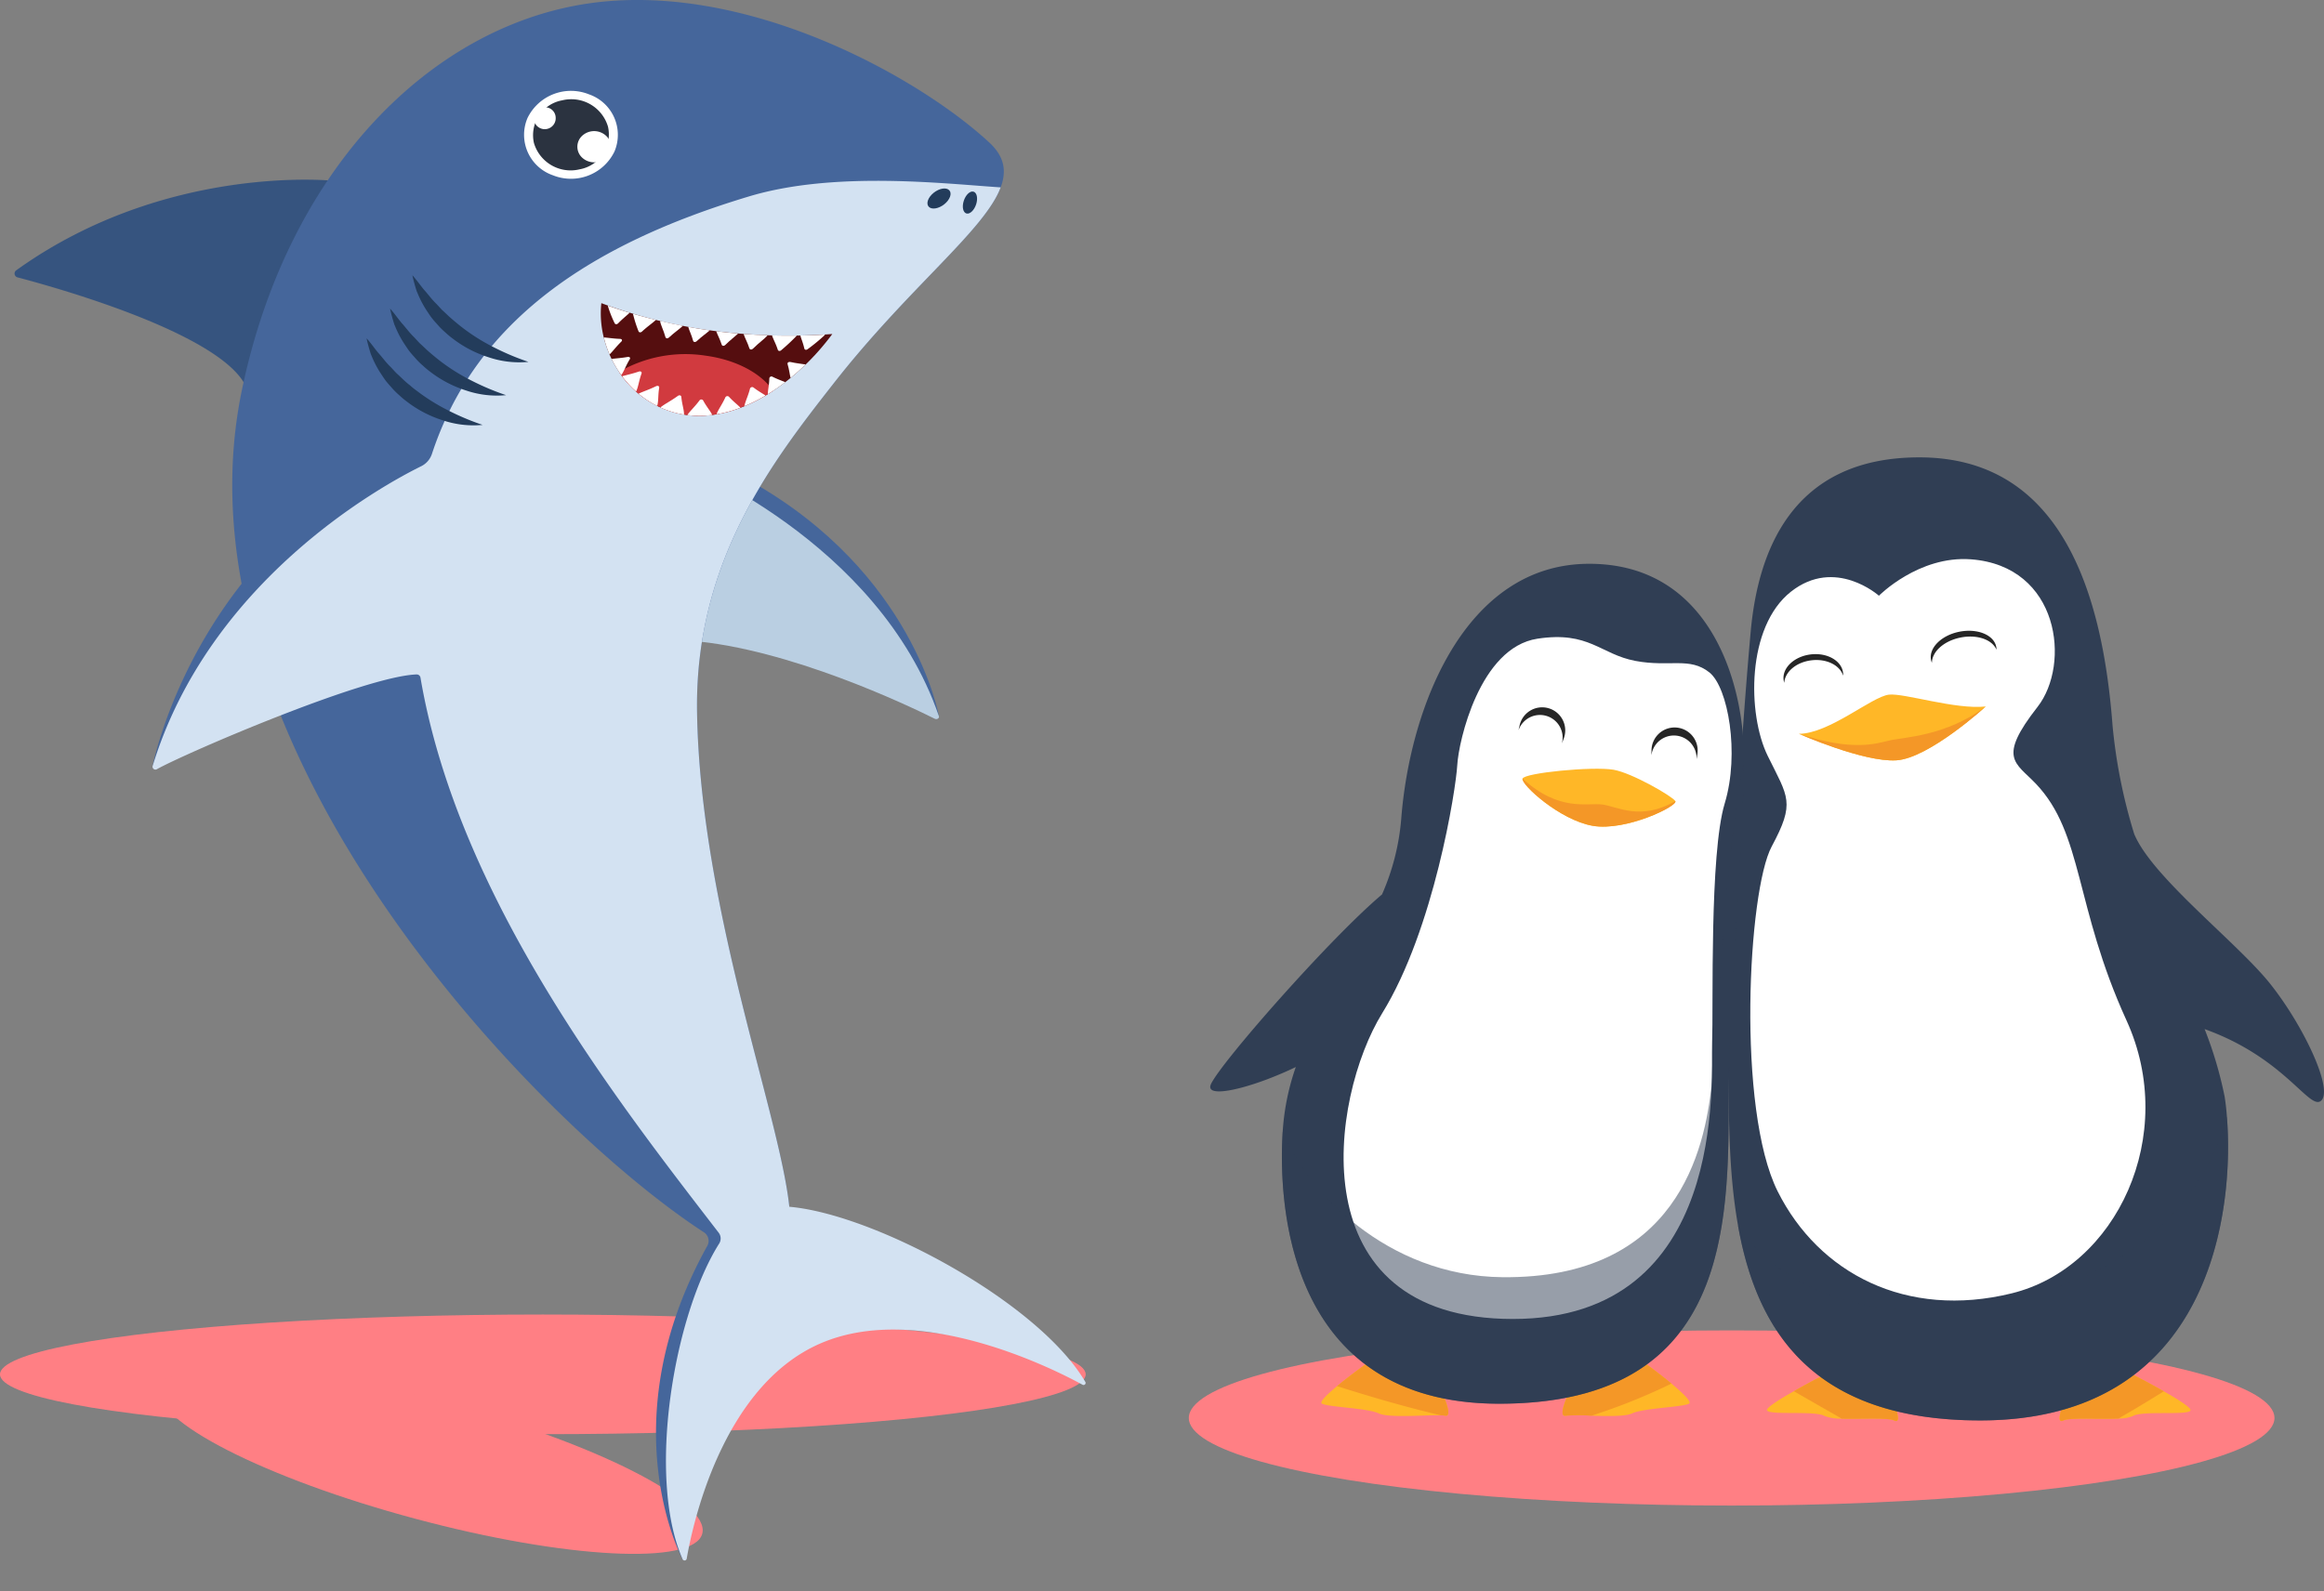 <svg xmlns="http://www.w3.org/2000/svg" width="292.929" height="200.646" viewBox="0 0 292.929 200.646">
  <rect x="0" y="0" width="292.929" height="200.646" fill="#808080" stroke="none"/>
  <g id="Grupo_93292" data-name="Grupo 93292" transform="translate(-139.309 13.372)">
    <ellipse id="Elipse_4854" data-name="Elipse 4854" cx="68.422" cy="11.043" rx="68.422" ry="11.043" transform="translate(289.152 154.367)" fill="#ff7f84"/>
    <ellipse id="Elipse_4857" data-name="Elipse 4857" cx="68.422" cy="7.543" rx="68.422" ry="7.543" transform="translate(139.309 152.367)" fill="#ff7f84"/>
    <g id="Grupo_93291" data-name="Grupo 93291" transform="translate(291.853 44.294)">
      <g id="Grupo_93283" data-name="Grupo 93283" transform="translate(14.004 113.871)">
        <g id="Grupo_93281" data-name="Grupo 93281">
          <path id="Trazado_126687" data-name="Trazado 126687" d="M325.789,194.7a2.465,2.465,0,0,0-.506-.04c-1.8-.067-6.595.36-7.836-.241-1.388-.668-6.288-.787-7.169-1.228-.374-.187.614-1.148,1.909-2.216,1.815-1.508,4.244-3.23,4.244-3.23l8.971,4.044S326.91,194.917,325.789,194.7Z" transform="translate(-310.197 -187.748)" fill="#ffb727"/>
          <path id="Trazado_126688" data-name="Trazado 126688" d="M325.919,191.792s1.508,3.124.387,2.911a2.465,2.465,0,0,0-.506-.04c-4.793-1.122-9.706-2.6-13.1-3.685,1.815-1.508,4.244-3.23,4.244-3.23Z" transform="translate(-310.714 -187.748)" fill="#f49727"/>
        </g>
        <g id="Grupo_93282" data-name="Grupo 93282" transform="translate(30.404 0.267)">
          <path id="Trazado_126689" data-name="Trazado 126689" d="M364.431,193.263c-.894.441-5.78.56-7.182,1.228-.8.387-3.1.348-5.1.281a24.8,24.8,0,0,0-3.243,0c-1.108.214.4-2.911.4-2.911l9.5-3.778s1.829,1.335,3.417,2.643C363.644,191.9,364.846,193.063,364.431,193.263Z" transform="translate(-348.5 -188.084)" fill="#ffb727"/>
          <path id="Trazado_126690" data-name="Trazado 126690" d="M362.228,190.727a75.628,75.628,0,0,1-10.079,4.045,24.8,24.8,0,0,0-3.243,0c-1.108.214.4-2.911.4-2.911l9.5-3.778S360.64,189.419,362.228,190.727Z" transform="translate(-348.5 -188.084)" fill="#f49727"/>
        </g>
      </g>
      <g id="Grupo_93286" data-name="Grupo 93286" transform="translate(70.172 115.646)">
        <g id="Grupo_93284" data-name="Grupo 93284">
          <path id="Trazado_126691" data-name="Trazado 126691" d="M396.983,195.764c-.761-.387-4.218-.16-6.608-.227a5.584,5.584,0,0,1-2.149-.333c-1.162-.707-7.009-.053-7.262-.721-.12-.321,1.588-1.388,3.378-2.4,1.9-1.082,3.885-2.1,3.885-2.1l8.757,3.671S398.077,196.326,396.983,195.764Z" transform="translate(-380.957 -189.984)" fill="#ffb727"/>
          <path id="Trazado_126692" data-name="Trazado 126692" d="M397.862,193.655s1.095,2.67,0,2.109c-.761-.387-4.218-.16-6.608-.227l-6.034-3.457c1.9-1.082,3.885-2.1,3.885-2.1Z" transform="translate(-381.836 -189.984)" fill="#f49727"/>
        </g>
        <g id="Grupo_93285" data-name="Grupo 93285" transform="translate(36.884)">
          <path id="Trazado_126693" data-name="Trazado 126693" d="M443.93,194.5c-.253.668-6.1,0-7.262.707a4.645,4.645,0,0,1-1.829.32c-2.389.107-6.127-.16-6.928.241-1.095.561,0-2.109,0-2.109l8.757-3.671s2,1.028,3.9,2.109C442.355,193.108,444.05,194.176,443.93,194.5Z" transform="translate(-427.424 -189.984)" fill="#ffb727"/>
          <path id="Trazado_126694" data-name="Trazado 126694" d="M440.566,192.093c-1.735,1.082-3.871,2.377-5.727,3.431-2.389.107-6.127-.16-6.928.241-1.095.561,0-2.109,0-2.109l8.757-3.671S438.67,191.012,440.566,192.093Z" transform="translate(-427.424 -189.984)" fill="#f49727"/>
        </g>
      </g>
      <path id="Trazado_126695" data-name="Trazado 126695" d="M359.81,85.986v.026c.053,10.106-1.909,29.409-1.909,44.147,0,16.74-1.322,36.938-28.929,36.938-27.019,0-27.82-25.724-27.286-34.281.013-.187.027-.36.04-.534a30.327,30.327,0,0,1,1.615-7.636c-1.215.587-2.483,1.122-3.685,1.576-4.178,1.562-7.729,2.136-7.008.574,1.335-2.83,15.085-18.463,21.559-23.909a29.618,29.618,0,0,0,2.416-9.438c1.068-14.137,8.023-32.252,23.7-32.252,14.137,0,18.569,12.869,19.344,21.238C359.757,83.423,359.8,84.624,359.81,85.986Z" transform="translate(-292.555 -47.779)" fill="#303e54"/>
      <path id="Trazado_126696" data-name="Trazado 126696" d="M449.554,125.405c-1.455,1.3-4.539-5.393-14.684-9.024a49.924,49.924,0,0,1,2.523,8.517c.107.695.214,1.535.28,2.469v.013c.935,11.334-1.615,38.34-31.091,38.34-21.146,0-28.18-11.32-30.53-24.59v-.013c-1.2-6.754-1.175-14.03-1.175-20.557,0-19.357,1.9-44.615,2.777-54.292s4.9-21.974,21.252-21.974c18.129,0,23.135,17.528,24.363,33.881a67.672,67.672,0,0,0,2.723,13.6c2.256,5.46,12.976,13.67,17.127,18.876C447.3,115.887,451.129,123.977,449.554,125.405Z" transform="translate(-309.531 -44.294)" fill="#303e54"/>
      <path id="Trazado_126697" data-name="Trazado 126697" d="M350.514,75.845c4.327.817,6.83-.544,9.334,1.459,2.332,1.866,3.838,10.179,1.919,16.52s-1.418,25.614-1.585,30.2,2.083,34.792-25.115,34.792-23.017-27.951-16.472-38.546,9.3-28.285,9.465-31.289,2.825-14.822,10.1-15.936C344.7,72.048,346.092,75.011,350.514,75.845Z" transform="translate(-296.922 -50.182)" fill="#fff"/>
      <path id="Trazado_126698" data-name="Trazado 126698" d="M394.525,65.069s-5.506-4.922-11.1-.5S377.922,80,380.508,85.261s3.5,5.841.5,11.43-4.422,33.123.751,43.469,16.225,16.124,29.491,12.87,21.073-19.972,14.486-34.406-5.43-23.555-11.438-29.86c-2.572-2.7-4.869-3.17.221-9.679,4.206-5.379,2.783-17.772-8.4-18.606C399.536,59.989,394.525,65.069,394.525,65.069Z" transform="translate(-310.24 -47.625)" fill="#fff"/>
      <g id="Grupo_93287" data-name="Grupo 93287" transform="translate(38.859 31.532)">
        <path id="Trazado_126699" data-name="Trazado 126699" d="M347.155,88.067a5.038,5.038,0,0,1-.177.472,2.858,2.858,0,0,0-5.469-1.647c.033-.165.064-.33.113-.491a2.909,2.909,0,1,1,5.533,1.666Z" transform="translate(-341.509 -84.017)" fill="#262626"/>
        <path id="Trazado_126700" data-name="Trazado 126700" d="M368.379,90.695a4.851,4.851,0,0,1-.079.5,2.858,2.858,0,0,0-5.687-.513,4.845,4.845,0,0,1,.011-.5,2.909,2.909,0,1,1,5.756.518Z" transform="translate(-345.861 -84.673)" fill="#262626"/>
      </g>
      <g id="Grupo_93288" data-name="Grupo 93288" transform="translate(39.36 39.259)">
        <path id="Trazado_126701" data-name="Trazado 126701" d="M361.4,97.826c.387.614-6.234,3.844-10.4,3.124s-9.078-5.233-8.851-5.954,8.784-1.561,11.453-1.121C355.938,94.274,361.011,97.211,361.4,97.826Z" transform="translate(-342.14 -93.752)" fill="#ffb727"/>
        <path id="Trazado_126702" data-name="Trazado 126702" d="M361.4,98.149c.387.614-6.234,3.844-10.4,3.124s-9.078-5.233-8.851-5.954c4.634,4.242,8.194,3.012,10.063,3.266S357.071,100.69,361.4,98.149Z" transform="translate(-342.14 -94.075)" fill="#f49727"/>
      </g>
      <g id="Grupo_93289" data-name="Grupo 93289" transform="translate(74.205 29.901)">
        <path id="Trazado_126703" data-name="Trazado 126703" d="M409.586,83.47s-7.157,6.542-11.273,6.79c-4.131.259-12.276-3.343-12.276-3.343,3.844-.029,9.136-4.656,11.33-4.937C399.271,81.754,405.77,83.893,409.586,83.47Z" transform="translate(-386.038 -81.963)" fill="#ffb727"/>
        <path id="Trazado_126704" data-name="Trazado 126704" d="M409.586,83.861s-7.157,6.542-11.273,6.79c-4.131.259-12.276-3.343-12.276-3.343,6.773,2.254,9.727,1.238,11.425.836S404.582,87.63,409.586,83.861Z" transform="translate(-386.038 -82.354)" fill="#f49727"/>
      </g>
      <g id="Grupo_93290" data-name="Grupo 93290" transform="translate(72.256 21.861)">
        <path id="Trazado_126705" data-name="Trazado 126705" d="M415.217,73.848a1.654,1.654,0,0,1,.035.374c-.545-1.278-2.453-1.954-4.546-1.529s-3.587,1.79-3.591,3.18a1.707,1.707,0,0,1-.114-.358c-.3-1.505,1.293-3.1,3.556-3.555S414.912,72.344,415.217,73.848Z" transform="translate(-388.404 -71.834)" fill="#262626"/>
        <path id="Trazado_126706" data-name="Trazado 126706" d="M391.09,77.886a1.876,1.876,0,0,1,.009.375c-.414-1.321-2.092-2.166-4-1.934s-3.334,1.455-3.42,2.837a1.876,1.876,0,0,1-.081-.367c-.186-1.524,1.346-2.961,3.41-3.212S390.9,76.362,391.09,77.886Z" transform="translate(-383.583 -72.6)" fill="#262626"/>
      </g>
      <path id="Trazado_126707" data-name="Trazado 126707" d="M362.157,92.459c.053,10.106-1.909,29.409-1.909,44.147,0,16.74-1.322,36.938-28.929,36.938-27.019,0-27.82-25.724-27.286-34.281,3,7.369,13.081,18.182,27.685,18.329,22.093.226,25.526-16.154,26.381-24.27S359.741,104.981,362.157,92.459Z" transform="translate(-294.903 -54.226)" fill="#303e54" opacity="0.5" style="mix-blend-mode: multiply;isolation: isolate"/>
      <path id="Trazado_126708" data-name="Trazado 126708" d="M406.887,187.306c-21.146,0-28.18-11.32-30.53-24.59,2.577,3.885,11.747,14.271,34.2,9.479,19.664-4.205,25.631-16.593,27.42-23.228C438.913,160.3,436.363,187.306,406.887,187.306Z" transform="translate(-309.836 -65.879)" fill="#303e54" opacity="0.5" style="mix-blend-mode: multiply;isolation: isolate"/>
    </g>
    <ellipse id="Elipse_4858" data-name="Elipse 4858" cx="35.422" cy="7.543" rx="35.422" ry="7.543" transform="matrix(0.966, 0.259, -0.259, 0.966, 161.344, 154.368)" fill="#ff7f84"/>
    <g id="Grupo_93293" data-name="Grupo 93293" transform="translate(-2253.244 -205.215)">
      <path id="Trazado_126709" data-name="Trazado 126709" d="M2811.6,288.719s-21.145-2.261-40,11.283a.5.5,0,0,0,.188.9c5.066,1.332,26.831,7.426,29,14.338Z" transform="translate(-376.997 -74.079)" fill="#36547f"/>
      <path id="Trazado_126710" data-name="Trazado 126710" d="M2494.4,480.448s-3.154-18.066-23.789-29.65c0,0-3.006,5.346-2.6,5.346S2484.568,462.491,2494.4,480.448Z" transform="translate(16.5 -198.307)" fill="#45669b"/>
      <path id="Trazado_126711" data-name="Trazado 126711" d="M2468.17,440.65s25.068,9.863,32.661,32.027c.086.251-.244.461-.513.327-3.468-1.728-18.345-8.82-30.741-9.835C2467.033,462.961,2468.17,440.65,2468.17,440.65Z" transform="translate(10.065 -190.536)" fill="#bacfe2"/>
      <path id="Trazado_126712" data-name="Trazado 126712" d="M2719.764,470.066s5.712-29.6,35.8-41.044v4.209A101.96,101.96,0,0,0,2719.764,470.066Z" transform="translate(-307.977 -181.631)" fill="#45669b"/>
      <path id="Trazado_126713" data-name="Trazado 126713" d="M2436.618,241.162c5.74-27.877,23.765-45.966,43.687-48.881s41.738,9.345,50.573,17.557c6.715,6.242-6.547,13.618-19.61,30.294-7.737,9.877-17.559,22.474-17.254,41.509.531,33.108,18.448,68.738,9.02,68.738-1.212,0-3.219-.789-5.8-2.266l-5.045,40.319s-9.316-17.177,3.138-39.542a1.294,1.294,0,0,0-.492-1.706C2474.051,333.649,2427.417,285.848,2436.618,241.162Z" transform="translate(-13.602)" fill="#45669b"/>
      <path id="Trazado_126714" data-name="Trazado 126714" d="M2394.411,362.977c7.156-23.412,28.853-35.342,33.84-37.8a2.678,2.678,0,0,0,1.37-1.567c5.539-16.849,20.079-26.486,39.974-32.463,10.782-3.24,24.633-1.6,31.711-1.137-2.032,5.419-11.575,12.613-21.016,24.667-7.737,9.877-17.56,22.474-17.254,41.509.395,24.62,10.4,50.63,11.63,62.35,10.88.957,31.493,12.107,37.321,22.1a.26.26,0,0,1-.371.335c-3.842-2.1-20.758-10.6-33.125-5.159s-16.06,23.022-16.76,27.112a.274.274,0,0,1-.513.054c-4.548-10.357-1.11-30.732,4.6-39.788a1.2,1.2,0,0,0-.068-1.4c-12.76-16.565-32.86-42.233-37.577-69.983a.482.482,0,0,0-.5-.388c-6.635.248-29.092,9.923-32.71,11.943A.365.365,0,0,1,2394.411,362.977Z" transform="translate(17.376 -74.542)" fill="#d3e2f2"/>
      <g id="Grupo_93293-2" data-name="Grupo 93293" transform="translate(2438.759 226.555)">
        <path id="Trazado_126715" data-name="Trazado 126715" d="M2688.367,350.971a32.234,32.234,0,0,1-4.413-1.865,24.734,24.734,0,0,1-3.875-2.428,30.594,30.594,0,0,1-1.734-1.445c-.274-.258-.544-.52-.827-.774-.266-.267-.511-.553-.776-.826-.555-.532-.988-1.152-1.514-1.731-.5-.595-.931-1.237-1.484-1.847.075.383.175.762.281,1.143.05.192.11.38.166.571l.09.284.118.273a12.734,12.734,0,0,0,1.115,2.13c.226.336.44.684.693,1.006s.536.623.807.934a9.459,9.459,0,0,0,.889.87,10.679,10.679,0,0,0,.963.8,14.636,14.636,0,0,0,4.484,2.324A12.069,12.069,0,0,0,2688.367,350.971Z" transform="translate(-2667.967 -340.056)" fill="#233c5b"/>
        <path id="Trazado_126716" data-name="Trazado 126716" d="M2699.574,368.886a32.188,32.188,0,0,1-4.413-1.865,24.683,24.683,0,0,1-3.875-2.428,30.855,30.855,0,0,1-1.734-1.446c-.273-.258-.544-.52-.827-.774-.266-.267-.511-.553-.776-.826-.555-.532-.988-1.152-1.514-1.731-.5-.595-.931-1.237-1.484-1.847.075.383.175.762.281,1.143.05.192.11.38.166.571l.089.285.118.273a12.734,12.734,0,0,0,1.115,2.13c.226.336.441.684.693,1.006s.536.623.807.934a9.427,9.427,0,0,0,.89.87,10.671,10.671,0,0,0,.963.8,14.638,14.638,0,0,0,4.484,2.324A12.068,12.068,0,0,0,2699.574,368.886Z" transform="translate(-2681.992 -353.775)" fill="#233c5b"/>
        <path id="Trazado_126717" data-name="Trazado 126717" d="M2711.344,384.905a32.237,32.237,0,0,1-4.412-1.865,24.689,24.689,0,0,1-3.875-2.428,9.961,9.961,0,0,1-.881-.707,10.088,10.088,0,0,1-.854-.738c-.273-.258-.543-.52-.827-.774-.266-.267-.51-.553-.776-.826-.555-.532-.988-1.152-1.514-1.731-.5-.595-.931-1.237-1.484-1.847.075.383.176.762.281,1.143.049.192.109.38.166.571l.089.284.118.273a12.751,12.751,0,0,0,1.115,2.13c.226.336.441.684.693,1.006s.536.623.807.934a9.424,9.424,0,0,0,.89.87,10.674,10.674,0,0,0,.963.8,14.633,14.633,0,0,0,4.484,2.324A12.067,12.067,0,0,0,2711.344,384.905Z" transform="translate(-2696.72 -366.043)" fill="#233c5b"/>
      </g>
      <g id="Grupo_93294" data-name="Grupo 93294" transform="translate(2456.573 201.788)">
        <path id="Trazado_126742" data-name="Trazado 126742" d="M5.447,10.9a6.094,6.094,0,0,0,6.016-5.729A5.4,5.4,0,0,0,5.735-.268,6.094,6.094,0,0,0-.281,5.461,5.4,5.4,0,0,0,5.447,10.9Z" transform="translate(11.078 14.104) rotate(-157.5)" fill="#fff"/>
        <path id="Trazado_126743" data-name="Trazado 126743" d="M4.274,9.412A4.821,4.821,0,0,0,8.833,4.559,4.465,4.465,0,0,0,4.421-.146,4.821,4.821,0,0,0-.138,4.706,4.465,4.465,0,0,0,4.274,9.412Z" transform="translate(4.437 12.348) rotate(-103.283)" fill="#2b3340"/>
        <path id="Trazado_126718" data-name="Trazado 126718" d="M2662.833,250.885a1.38,1.38,0,1,1-1.376-1.282A1.332,1.332,0,0,1,2662.833,250.885Z" transform="translate(-2656.813 -246.021)" fill="#fff"/>
        <path id="Trazado_126744" data-name="Trazado 126744" d="M1.831,3.944A2.224,2.224,0,0,0,3.944,1.831,1.874,1.874,0,0,0,1.976-.136,2.224,2.224,0,0,0-.136,1.976,1.874,1.874,0,0,0,1.831,3.944Z" transform="translate(10.867 11.246) rotate(-135)" fill="#fff"/>
      </g>
      <g id="Grupo_93296" data-name="Grupo 93296" transform="translate(2468.28 230.071)">
        <path id="Trazado_126719" data-name="Trazado 126719" d="M2550.589,358.955c-4.244,5.763-11.416,11.135-18.387,10.2s-11.416-7.853-10.723-14.09a65.319,65.319,0,0,0,14.07,3.48A74.114,74.114,0,0,0,2550.589,358.955Z" transform="translate(-2521.408 -355.07)" fill="#550e0f"/>
        <path id="Trazado_126720" data-name="Trazado 126720" d="M2561.906,382.744a16.677,16.677,0,0,0-10.855,2.053,12.2,12.2,0,0,0,8.494,5.43c3.749.5,7.556-.823,10.935-3.049C2568.953,384.986,2565.859,383.272,2561.906,382.744Z" transform="translate(-2548.751 -376.137)" fill="#d13a3f"/>
        <g id="Grupo_93295" data-name="Grupo 93295" transform="translate(0.375 0.305)">
          <path id="Trazado_126721" data-name="Trazado 126721" d="M2610.981,362.983c.693-.645,1.315-1.051,1.752-1.466-1.067-.263-2.038-.53-2.891-.78a15.78,15.78,0,0,0,.688,2.178C2610.583,363.11,2610.808,363.144,2610.981,362.983Z" transform="translate(-2606.162 -359.715)" fill="#fff"/>
          <path id="Trazado_126722" data-name="Trazado 126722" d="M2623.841,358.557c.066.191.295.215.458.047.549-.567,1.059-.962,1.452-1.332-1.2-.36-2.136-.679-2.749-.9,0,.005-.009.012-.008.017A14.139,14.139,0,0,0,2623.841,358.557Z" transform="translate(-2622.486 -356.373)" fill="#fff"/>
          <path id="Trazado_126723" data-name="Trazado 126723" d="M2597.427,366.7c.695-.647,1.319-1.054,1.756-1.471-1.016-.2-1.98-.408-2.88-.623.082.558.437,1.141.673,2.027C2597.028,366.832,2597.254,366.866,2597.427,366.7Z" transform="translate(-2589.208 -362.681)" fill="#fff"/>
          <path id="Trazado_126724" data-name="Trazado 126724" d="M2583.905,369.622c.64-.6,1.221-.987,1.65-1.371-.936-.131-1.843-.279-2.714-.44.135.478.416,1.006.613,1.743C2583.507,369.749,2583.732,369.783,2583.905,369.622Z" transform="translate(-2572.196 -365.132)" fill="#fff"/>
          <path id="Trazado_126725" data-name="Trazado 126725" d="M2526.117,373.786a23.159,23.159,0,0,0,2.123-1.748.129.129,0,0,0,.017-.076c-.7.044-1.76.1-3.084.122.127.447.349.949.5,1.621C2525.714,373.9,2525.938,373.943,2526.117,373.786Z" transform="translate(-2500.397 -368.311)" fill="#fff"/>
          <path id="Trazado_126726" data-name="Trazado 126726" d="M2540.349,374.258a25.3,25.3,0,0,0,1.951-1.826c-.935.012-1.989.007-3.129-.024.149.494.476,1.027.722,1.8C2539.955,374.4,2540.183,374.425,2540.349,374.258Z" transform="translate(-2517.961 -368.653)" fill="#fff"/>
          <path id="Trazado_126727" data-name="Trazado 126727" d="M2555.019,373.487c.753-.753,1.433-1.2,1.846-1.691-.958-.033-1.971-.086-3.025-.165.149.5.476,1.03.723,1.8C2554.625,373.627,2554.853,373.653,2555.019,373.487Z" transform="translate(-2536.213 -368.058)" fill="#fff"/>
          <path id="Trazado_126728" data-name="Trazado 126728" d="M2569.768,371.887c.627-.627,1.2-1.04,1.619-1.445-.9-.076-1.822-.172-2.761-.291.162.463.459.972.687,1.683C2569.374,372.027,2569.6,372.053,2569.768,371.887Z" transform="translate(-2554.453 -366.924)" fill="#fff"/>
          <path id="Trazado_126729" data-name="Trazado 126729" d="M2628.9,373.677c-.842-.031-1.485-.142-2.048-.185a13.552,13.552,0,0,0,.724,2.151c.428-.415.819-.971,1.482-1.619C2629.222,373.86,2629.143,373.686,2628.9,373.677Z" transform="translate(-2626.848 -369.483)" fill="#fff"/>
          <path id="Trazado_126730" data-name="Trazado 126730" d="M2625.078,384.279c.115-.19-.017-.337-.265-.294-.813.143-1.467.177-2.026.249a13.67,13.67,0,0,0,1.225,2.04C2624.365,385.772,2624.572,385.114,2625.078,384.279Z" transform="translate(-2621.804 -377.513)" fill="#fff"/>
          <path id="Trazado_126731" data-name="Trazado 126731" d="M2619.426,392.061c.075-.209-.1-.335-.347-.252-.834.281-1.521.419-2.094.587a13.076,13.076,0,0,0,1.76,1.925C2619.031,393.745,2619.079,393.029,2619.426,392.061Z" transform="translate(-2614.669 -383.49)" fill="#fff"/>
          <path id="Trazado_126732" data-name="Trazado 126732" d="M2628.326,394.951h0Z" transform="translate(-2626.404 -385.915)" fill="#fff"/>
          <path id="Trazado_126733" data-name="Trazado 126733" d="M2610.779,399.817c.035-.213-.164-.313-.4-.2-.885.432-1.621.662-2.2.938a12.125,12.125,0,0,0,2.349,1.548C2610.708,401.506,2610.618,400.8,2610.779,399.817Z" transform="translate(-2603.794 -389.453)" fill="#fff"/>
          <path id="Trazado_126734" data-name="Trazado 126734" d="M2597.951,404.738c-.9.655-1.667,1.015-2.191,1.45a11.6,11.6,0,0,0,2.971.9c.021-.6-.245-1.255-.333-2.222C2598.378,404.652,2598.155,404.59,2597.951,404.738Z" transform="translate(-2588.621 -393.348)" fill="#fff"/>
          <path id="Trazado_126735" data-name="Trazado 126735" d="M2535.135,386.687c-.234-.052-.41.089-.351.282.209.7.255,1.264.376,1.73.658-.537,1.291-1.106,1.9-1.7C2536.527,386.914,2535.892,386.857,2535.135,386.687Z" transform="translate(-2511.612 -379.579)" fill="#fff"/>
          <path id="Trazado_126736" data-name="Trazado 126736" d="M2545.171,394.788c-.023.83-.186,1.452-.188,1.979a25.506,25.506,0,0,0,2.2-1.514c-.449-.184-.986-.369-1.591-.67A.268.268,0,0,0,2545.171,394.788Z" transform="translate(-2524.303 -385.603)" fill="#fff"/>
          <path id="Trazado_126737" data-name="Trazado 126737" d="M2557.522,401.291c-.416-.275-.935-.562-1.5-.992a.286.286,0,0,0-.469.148c-.242.941-.6,1.6-.7,2.185A20.829,20.829,0,0,0,2557.522,401.291Z" transform="translate(-2537.127 -389.957)" fill="#fff"/>
          <path id="Trazado_126738" data-name="Trazado 126738" d="M2568.557,405.294c-.417.913-.9,1.528-1.1,2.1a15.935,15.935,0,0,0,3.019-.829c-.369-.382-.891-.768-1.432-1.36A.287.287,0,0,0,2568.557,405.294Z" transform="translate(-2553.246 -393.694)" fill="#fff"/>
          <path id="Trazado_126739" data-name="Trazado 126739" d="M2583.125,407.04c-.594.793-1.171,1.311-1.523,1.82a12.578,12.578,0,0,0,3.144-.012c-.239-.508-.709-1.02-1.135-1.812A.28.28,0,0,0,2583.125,407.04Z" transform="translate(-2571.075 -395.064)" fill="#fff"/>
        </g>
      </g>
      <path id="Trazado_126740" data-name="Trazado 126740" d="M2449.287,297.708c.431.121.979-.4,1.224-1.158s.094-1.474-.337-1.594-.979.4-1.224,1.158S2448.856,297.588,2449.287,297.708Z" transform="translate(65.081 -78.95)" fill="#233c5b"/>
      <path id="Trazado_126741" data-name="Trazado 126741" d="M2462.277,295.609c.368.4,1.248.261,1.964-.311s1-1.36.63-1.76-1.248-.261-1.964.311S2461.909,295.209,2462.277,295.609Z" transform="translate(47.336 -77.703)" fill="#233c5b"/>
    </g>
  </g>
</svg>

